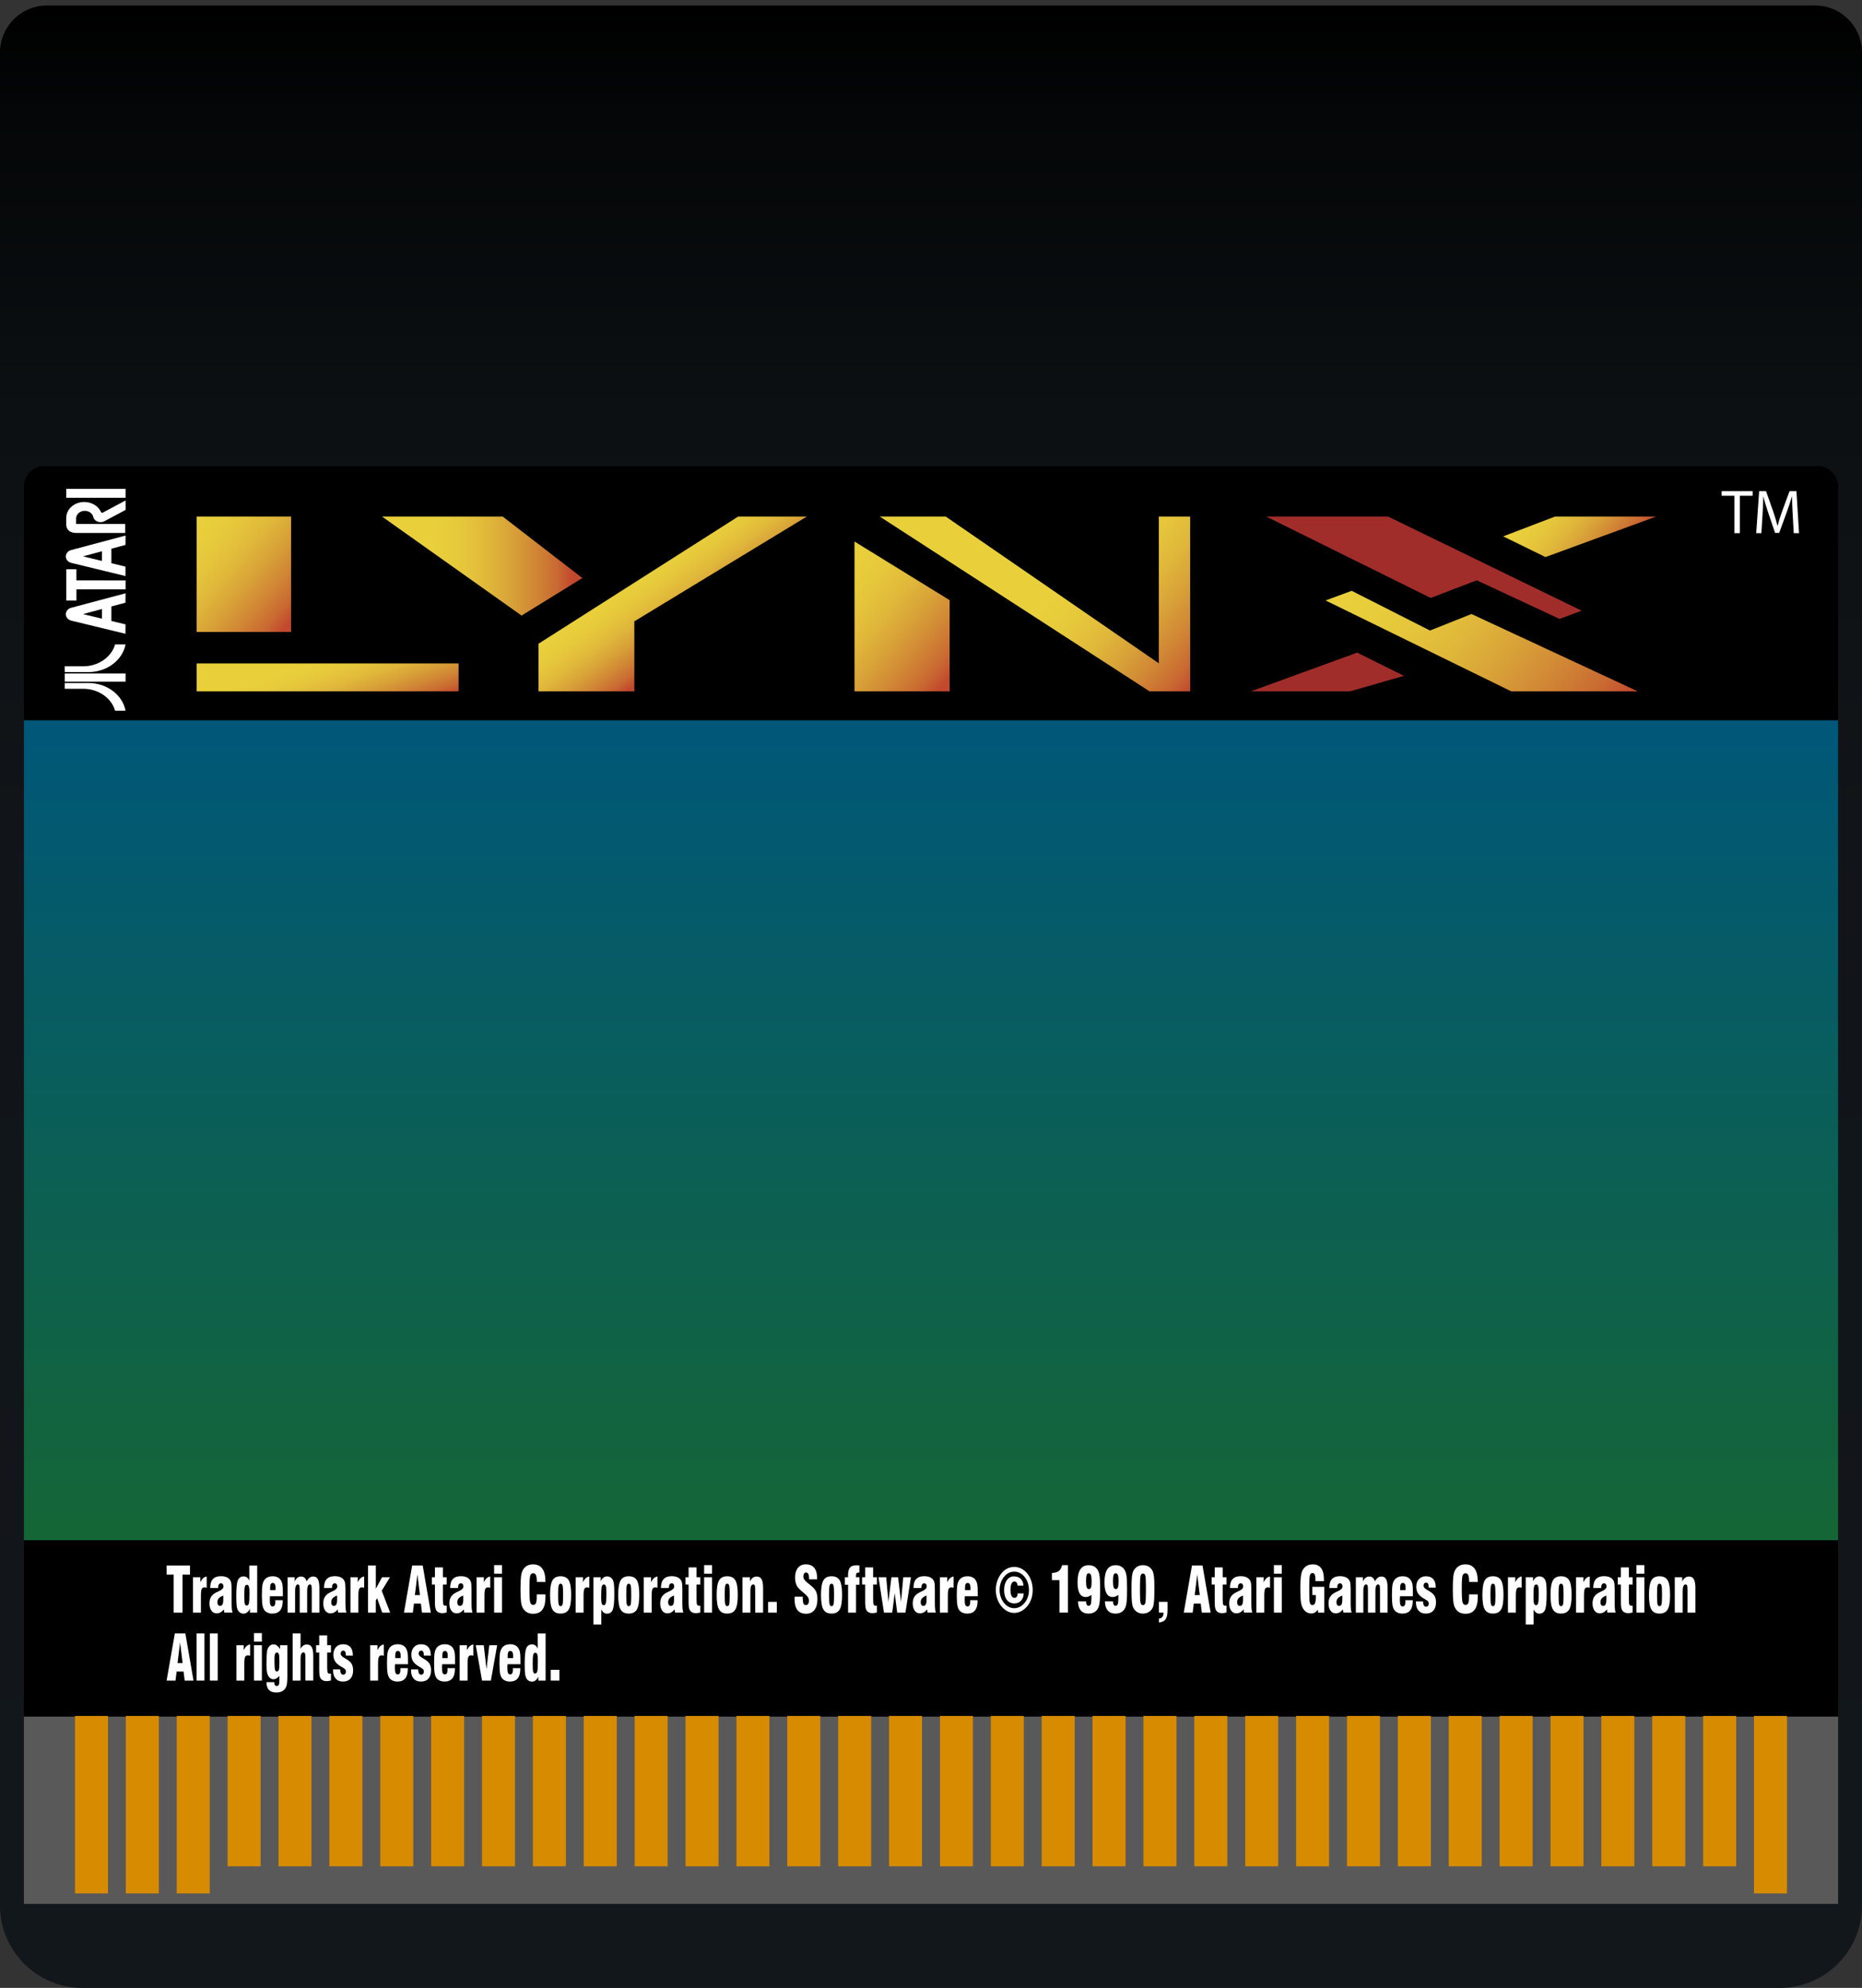<svg enable-background="new 0 0 166.995 178.208" viewBox="0 0 166.995 178.208" xmlns="http://www.w3.org/2000/svg" xmlns:xlink="http://www.w3.org/1999/xlink"><rect x="0" y="0" width="166.995" height="178.208" fill="#333333" stroke="none"/><linearGradient id="a" gradientUnits="userSpaceOnUse" x1="83.498" x2="83.498" y1="178.208" y2=".491"><stop offset="0" stop-color="#12171b"/><stop offset=".585" stop-color="#111519"/><stop offset=".795" stop-color="#0c1012"/><stop offset=".945" stop-color="#040607"/><stop offset="1"/></linearGradient><linearGradient id="b" gradientUnits="userSpaceOnUse" x1="83.498" x2="83.498" y1="138.075" y2="64.575"><stop offset="0" stop-color="#156636"/><stop offset="1" stop-color="#005779"/></linearGradient><linearGradient id="c"><stop offset="0" stop-color="#e9d03b"/><stop offset=".135" stop-color="#e8cd3b"/><stop offset=".275" stop-color="#e5c43b"/><stop offset=".418" stop-color="#dfb63a"/><stop offset=".562" stop-color="#d8a138"/><stop offset=".707" stop-color="#d18735"/><stop offset=".852" stop-color="#c96932"/><stop offset=".95" stop-color="#c2482e"/></linearGradient><linearGradient id="d" gradientUnits="userSpaceOnUse" x1="16.841" x2="26.906" xlink:href="#c" y1="47.259" y2="55.705"/><linearGradient id="e" gradientUnits="userSpaceOnUse" x1="27.755" x2="31.013" y1="55.993" y2="65.457"><stop offset=".299" stop-color="#e9d03b"/><stop offset=".399" stop-color="#e8cd3b"/><stop offset=".502" stop-color="#e5c43b"/><stop offset=".607" stop-color="#dfb63a"/><stop offset=".714" stop-color="#d8a138"/><stop offset=".821" stop-color="#d18735"/><stop offset=".927" stop-color="#c96932"/><stop offset="1" stop-color="#c2482e"/></linearGradient><linearGradient id="f" gradientUnits="userSpaceOnUse" x1="57.867" x2="62.866" xlink:href="#c" y1="50.753" y2="57.633"/><linearGradient id="g" gradientUnits="userSpaceOnUse" x1="34.263" x2="52.23" y1="50.747" y2="50.747"><stop offset=".216" stop-color="#e9d03b"/><stop offset=".321" stop-color="#e8cd3b"/><stop offset=".429" stop-color="#e5c43b"/><stop offset=".539" stop-color="#dfb63a"/><stop offset=".65" stop-color="#d8a138"/><stop offset=".763" stop-color="#d18735"/><stop offset=".874" stop-color="#c96932"/><stop offset=".95" stop-color="#c2482e"/></linearGradient><linearGradient id="h" gradientUnits="userSpaceOnUse" x1="73.801" x2="85.418" xlink:href="#c" y1="51.929" y2="61.677"/><linearGradient id="i" gradientUnits="userSpaceOnUse" x1="84.653" x2="108.704" y1="39.454" y2="59.635"><stop offset=".5" stop-color="#e9d03b"/><stop offset=".571" stop-color="#e8cd3b"/><stop offset=".645" stop-color="#e5c43b"/><stop offset=".72" stop-color="#dfb63a"/><stop offset=".796" stop-color="#d8a138"/><stop offset=".872" stop-color="#d18735"/><stop offset=".948" stop-color="#c96932"/><stop offset="1" stop-color="#c2482e"/></linearGradient><linearGradient id="j"><stop offset="0" stop-color="#e9d03b"/><stop offset=".142" stop-color="#e8cd3b"/><stop offset=".29" stop-color="#e5c43b"/><stop offset=".44" stop-color="#dfb63a"/><stop offset=".592" stop-color="#d8a138"/><stop offset=".745" stop-color="#d18735"/><stop offset=".897" stop-color="#c96932"/><stop offset="1" stop-color="#c2482e"/></linearGradient><linearGradient id="k" gradientUnits="userSpaceOnUse" x1="122.663" x2="143.103" xlink:href="#j" y1="49.326" y2="66.477"/><linearGradient id="l" gradientUnits="userSpaceOnUse" x1="138.084" x2="145.263" xlink:href="#j" y1="44.183" y2="50.208"/><path d="m166.995 4.704v166.136c0 4.053-3.316 7.369-7.369 7.369h-152.257c-4.053 0-7.369-3.316-7.369-7.369v-166.136c0-2.326 1.886-4.212 4.212-4.212h158.57c2.327-.001 4.213 1.885 4.213 4.212z" fill="url(#a)"/><path d="m164.85 153.891v-110.277c0-1.013-.828-1.842-1.842-1.842h-159.021c-1.013 0-1.842.829-1.842 1.842v110.277z"/><path d="m2.145 153.891h162.705v16.786h-162.705z" fill="#595959"/><path d="m6.725 153.828h2.96v15.911h-2.96z" fill="#d78b00"/><path d="m11.288 153.828h2.96v15.911h-2.96z" fill="#d78b00"/><path d="m15.851 153.828h2.96v15.911h-2.96z" fill="#d78b00"/><path d="m20.414 153.828h2.96v13.479h-2.96z" fill="#d78b00"/><path d="m24.977 153.828h2.96v13.479h-2.96z" fill="#d78b00"/><path d="m29.54 153.828h2.961v13.479h-2.961z" fill="#d78b00"/><path d="m34.104 153.828h2.96v13.479h-2.96z" fill="#d78b00"/><path d="m38.667 153.828h2.96v13.479h-2.96z" fill="#d78b00"/><path d="m43.23 153.828h2.96v13.479h-2.96z" fill="#d78b00"/><path d="m47.793 153.828h2.961v13.479h-2.961z" fill="#d78b00"/><path d="m52.356 153.828h2.96v13.479h-2.96z" fill="#d78b00"/><path d="m56.92 153.828h2.96v13.479h-2.96z" fill="#d78b00"/><path d="m61.482 153.828h2.961v13.479h-2.961z" fill="#d78b00"/><path d="m66.046 153.828h2.96v13.479h-2.96z" fill="#d78b00"/><path d="m70.609 153.828h2.96v13.479h-2.96z" fill="#d78b00"/><path d="m75.172 153.828h2.961v13.479h-2.961z" fill="#d78b00"/><path d="m79.735 153.828h2.96v13.479h-2.96z" fill="#d78b00"/><path d="m84.299 153.828h2.96v13.479h-2.96z" fill="#d78b00"/><path d="m88.862 153.828h2.96v13.479h-2.96z" fill="#d78b00"/><path d="m93.425 153.828h2.96v13.479h-2.96z" fill="#d78b00"/><path d="m97.988 153.828h2.96v13.479h-2.96z" fill="#d78b00"/><path d="m102.552 153.828h2.96v13.479h-2.96z" fill="#d78b00"/><path d="m107.114 153.828h2.961v13.479h-2.961z" fill="#d78b00"/><path d="m111.678 153.828h2.96v13.479h-2.96z" fill="#d78b00"/><path d="m116.241 153.828h2.96v13.479h-2.96z" fill="#d78b00"/><path d="m120.805 153.828h2.96v13.479h-2.96z" fill="#d78b00"/><path d="m125.367 153.828h2.961v13.479h-2.961z" fill="#d78b00"/><path d="m129.931 153.828h2.96v13.479h-2.96z" fill="#d78b00"/><path d="m134.494 153.828h2.96v13.479h-2.96z" fill="#d78b00"/><path d="m139.057 153.828h2.961v13.479h-2.961z" fill="#d78b00"/><path d="m143.62 153.828h2.96v13.479h-2.96z" fill="#d78b00"/><path d="m148.184 153.828h2.96v13.479h-2.96z" fill="#d78b00"/><path d="m152.746 153.828h2.961v13.479h-2.961z" fill="#d78b00"/><path d="m157.31 153.828h2.96v15.911h-2.96z" fill="#d78b00"/><path d="m2.145 64.575h162.705v73.5h-162.705z" fill="url(#b)"/><path d="m112.187 61.975 9.535-3.47 4.192 2.083-4.829 1.387z" fill="#a12d2b"/><path d="m132.447 52.021-4.133 1.583-14.751-7.296h10.927l17.359 8.439-1.982.736z" fill="#a12d2b"/><path d="m17.64 56.656v-10.348h8.468v10.348z" fill="url(#d)"/><path d="m17.64 61.975v-2.499h23.488v2.499z" fill="url(#e)"/><path d="m48.298 61.975v-4.27l17.905-11.397h6.157l-15.47 9.394v6.273z" fill="url(#f)"/><path d="m34.263 46.308h10.822l7.145 5.512-5.453 3.365z" fill="url(#g)"/><path d="m76.638 61.975v-13.427l8.53 5.255v8.172z" fill="url(#h)"/><path d="m103.094 61.975-24.192-15.667h5.916l19.11 13.155v-13.155h2.812v15.667z" fill="url(#i)"/><path d="m135.535 61.975-16.65-8.147 2.341-.864 7.024 3.56 3.721-1.48 14.91 6.931z" fill="url(#k)"/><path d="m134.812 48.083 4.649-1.775h9.075l-9.928 3.631z" fill="url(#l)"/><g fill="#fff"><path d="m155.55 44.445h-1.145v-.413h2.787v.413h-1.15v3.351h-.492z"/><path d="m160.781 46.143c-.028-.525-.062-1.156-.056-1.625h-.017c-.128.441-.285.911-.475 1.43l-.665 1.826h-.368l-.609-1.792c-.179-.531-.33-1.017-.436-1.463h-.011c-.011.469-.039 1.1-.072 1.665l-.101 1.614h-.464l.263-3.764h.62l.642 1.821c.156.463.285.876.38 1.268h.017c.095-.38.229-.793.396-1.268l.67-1.821h.62l.234 3.764h-.475z"/><path clip-rule="evenodd" d="m5.804 60.249v-.516h1.648c1.384 0 2.546-.834 2.871-1.964l.936-.001c-.265 1.409-1.66 2.484-3.333 2.483zm0 .981v.516h1.648c1.384 0 2.546.836 2.871 1.964l.936.002c-.265-1.409-1.66-2.484-3.333-2.483zm0-.121v-.737h5.457v.737zm3.338-11.69-1.696.457 1.693.409zm.846 1.071 1.265.306v.845l-4.863-1.181c-.281-.073-.487-.304-.487-.576s.206-.503.487-.577l4.871-1.295-.008.839-1.263.339zm-.846 4.105-1.696.457 1.693.408zm.846 1.072 1.265.305v.845l-4.863-1.18c-.281-.074-.487-.304-.487-.577 0-.272.206-.503.487-.578l4.871-1.294-.008.839-1.263.34zm-.923-9.752c-.232-.535-.82-.913-1.508-.913-.892 0-1.615.636-1.615 1.421l-.004.55c-.002.51.303.805.915.805h4.377v-.805h-4.404v-.496c0-.378.348-.683.778-.683.383 0 .7.242.765.562.015.057.034.113.07.166.193.28.607.371.925.202l1.899-1.011v-.85l-2.055 1.099c-.045.024-.102.011-.129-.028-.005-.007-.007-.016-.01-.023zm-2.213 7.922h-.906v-2.809h.906v.999l4.41.003v.804h-4.406zm-.91-9.21v-.805h5.32v.805z" fill-rule="evenodd"/><path d="m15.577 144.567v-3.406h-.634v-.821h2.097v.821h-.67v3.406z"/><path d="m17.311 144.567v-3.174h.655v.444c.079-.16.163-.28.256-.362.095-.082.199-.131.316-.146v1.006c-.04-.009-.077-.019-.113-.024-.036-.006-.068-.007-.099-.007-.115 0-.193.05-.238.151-.046.101-.068.297-.068.59v1.523h-.709z"/><path d="m20.116 144.567-.042-.291c-.089.118-.187.205-.294.265s-.222.09-.346.09c-.199 0-.356-.08-.473-.243-.117-.16-.175-.379-.175-.653 0-.239.048-.437.149-.592.099-.157.26-.291.487-.403.054-.026.127-.06.22-.103.266-.121.399-.258.399-.409 0-.093-.02-.164-.058-.213s-.093-.073-.165-.073c-.087 0-.151.034-.191.097-.042.065-.062.166-.062.3v.022h-.713c0-.358.079-.625.24-.801.159-.174.403-.261.727-.261.147 0 .278.017.393.05.117.034.211.084.29.147.101.084.169.185.209.304s.06.336.06.651v.095 1.129c0 .248.008.439.022.569.014.131.036.237.068.319h-.745zm-.09-1.529c-.183.063-.316.144-.401.239s-.127.215-.127.356c0 .101.02.181.062.241.042.062.099.091.169.091.103 0 .179-.045.226-.132s.07-.235.07-.44v-.355z"/><path d="m23.067 140.34v4.227h-.653v-.349c-.068.144-.151.252-.248.327-.099.075-.205.114-.326.114-.099 0-.189-.022-.27-.069-.083-.045-.151-.108-.207-.19-.062-.099-.107-.23-.133-.396-.024-.166-.038-.476-.038-.931 0-.718.048-1.189.145-1.416.097-.226.272-.338.522-.338.107 0 .201.03.282.09.081.058.153.151.218.274v-1.342h.708zm-.925 1.732c-.089 0-.151.058-.183.174s-.05.369-.05.765c0 .412.016.668.046.771.032.101.089.151.169.151.095 0 .159-.062.195-.183.036-.123.054-.446.054-.968 0-.269-.018-.455-.052-.556-.034-.104-.094-.154-.179-.154z"/><path d="m24.688 143.453h.667v.08c0 .371-.079.649-.234.838-.155.187-.387.282-.695.282-.155 0-.296-.028-.423-.084-.127-.054-.224-.131-.294-.228-.081-.11-.137-.259-.169-.444-.034-.185-.052-.48-.052-.886 0-.448.018-.761.052-.939.034-.177.095-.323.177-.439.081-.108.183-.19.306-.244.125-.054.27-.082.433-.082.167 0 .312.03.433.09.123.06.222.147.298.265.064.099.111.216.139.353.028.138.042.371.042.704v.381h-1.158c-.002.009-.002.022-.002.035-.006.134-.01.228-.01.28 0 .224.02.379.058.467.038.086.103.129.195.129.081 0 .141-.032.183-.099.04-.067.06-.168.06-.304 0-.026-.002-.069-.006-.125 0-.014 0-.023 0-.03zm-.459-.904h.477c0-.004 0-.009 0-.017.006-.08.008-.136.008-.17 0-.155-.02-.271-.06-.343-.04-.075-.103-.112-.187-.112-.087 0-.149.035-.187.108-.036.073-.056.192-.056.358 0 .047.002.082.002.106-.001.027.001.05.003.07z"/><path d="m25.796 144.567v-3.174h.63v.375c.075-.151.161-.263.254-.334.095-.069.205-.105.332-.105.117 0 .218.037.302.112.083.075.149.185.193.327.077-.149.163-.261.26-.332.095-.071.205-.106.33-.106.189 0 .328.08.415.244.087.162.131.422.131.778v2.215h-.681v-2.012c0-.226-.012-.369-.038-.429-.024-.06-.07-.09-.133-.09-.077 0-.135.049-.179.146-.042.097-.064.231-.064.401v1.984h-.667v-2.012c0-.226-.012-.369-.038-.429-.024-.06-.068-.09-.133-.09-.077 0-.135.049-.177.146-.044.097-.066.231-.066.401v1.984z"/><path d="m30.325 144.567-.042-.291c-.089.118-.187.205-.294.265s-.222.09-.346.09c-.199 0-.356-.08-.473-.243-.117-.16-.175-.379-.175-.653 0-.239.048-.437.149-.592.099-.157.26-.291.487-.403.054-.026.127-.06.22-.103.266-.121.399-.258.399-.409 0-.093-.02-.164-.058-.213s-.093-.073-.165-.073c-.087 0-.151.034-.191.097-.042.065-.062.166-.062.3v.022h-.713c0-.358.079-.625.24-.801.159-.174.403-.261.727-.261.147 0 .278.017.393.05.117.034.211.084.29.147.101.084.169.185.209.304s.06.336.06.651v.095 1.129c0 .248.008.439.022.569s.036.237.068.319h-.745zm-.091-1.529c-.183.063-.316.144-.401.239s-.127.215-.127.356c0 .101.02.181.062.241.042.062.099.091.169.091.103 0 .179-.045.226-.132s.07-.235.07-.44v-.355z"/><path d="m31.431 144.567v-3.174h.655v.444c.079-.16.163-.28.256-.362.095-.082.199-.131.316-.146v1.006c-.04-.009-.077-.019-.113-.024s-.068-.007-.099-.007c-.115 0-.193.05-.238.151-.046.101-.068.297-.068.59v1.523h-.709z"/><path d="m33.008 144.567v-4.227h.697v2.092l.56-1.039h.713l-.743 1.213.757 1.961h-.713l-.457-1.293-.117.203v1.09z"/><path d="m36.228 144.567.739-4.227h.943l.731 4.227h-.792l-.101-.81h-.622l-.099.81zm.981-1.574h.455l-.228-1.844z"/><path d="m40.061 144.555c-.087.021-.161.035-.226.045-.064.011-.121.015-.165.015-.141 0-.262-.028-.361-.084s-.171-.138-.22-.244c-.03-.073-.052-.164-.064-.276-.012-.11-.018-.28-.018-.506v-.392-1.066h-.276v-.655h.276v-.879h.715v.879h.338v.655h-.338v1.295c0 .276.016.446.048.511.032.063.095.095.187.095.016 0 .042-.002.079-.007.01-.002.018-.004.024-.004v.618z"/><path d="m41.634 144.567-.042-.291c-.089.118-.187.205-.294.265s-.222.09-.346.09c-.199 0-.356-.08-.473-.243-.117-.16-.175-.379-.175-.653 0-.239.048-.437.149-.592.099-.157.26-.291.487-.403.054-.026.127-.06.22-.103.266-.121.399-.258.399-.409 0-.093-.02-.164-.058-.213s-.093-.073-.165-.073c-.087 0-.151.034-.191.097-.042.065-.062.166-.062.3v.022h-.713c0-.358.079-.625.24-.801.159-.174.403-.261.727-.261.147 0 .278.017.393.05.117.034.211.084.29.147.101.084.169.185.209.304s.06.336.06.651v.095 1.129c0 .248.008.439.022.569s.036.237.068.319h-.745zm-.091-1.529c-.183.063-.316.144-.401.239s-.127.215-.127.356c0 .101.02.181.062.241.042.062.099.091.169.091.103 0 .179-.045.226-.132s.07-.235.07-.44v-.355z"/><path d="m42.741 144.567v-3.174h.655v.444c.079-.16.163-.28.256-.362.095-.082.199-.131.316-.146v1.006c-.04-.009-.077-.019-.113-.024-.036-.006-.068-.007-.099-.007-.115 0-.193.05-.238.151-.046.101-.068.297-.068.59v1.523h-.709z"/><path d="m44.316 141.075v-.767h.707v.767zm0 3.492v-3.174h.707v3.174z"/><path d="m48.139 142.932h.779c.002.024.002.052.004.082v.131c0 .517-.091.899-.272 1.149s-.459.373-.832.373c-.222 0-.409-.045-.566-.136s-.284-.23-.381-.414c-.068-.132-.117-.315-.145-.549-.03-.235-.044-.606-.044-1.114 0-.509.014-.881.044-1.114.028-.235.077-.418.145-.55.095-.183.22-.319.377-.412.155-.091.34-.138.556-.138.371 0 .649.129.836.386.185.256.278.64.278 1.153v.041l-.771-.004c-.002-.286-.028-.489-.079-.605s-.133-.174-.25-.174c-.129 0-.215.071-.262.213-.048.142-.07.517-.07 1.123v.08c0 .653.022 1.052.07 1.2.046.147.133.22.262.22.119 0 .201-.052.25-.16.046-.106.07-.306.07-.595v-.186z"/><path d="m49.333 142.98c0-.618.073-1.052.213-1.301.143-.248.387-.373.733-.373s.59.123.733.369c.143.248.213.683.213 1.304 0 .618-.07 1.051-.213 1.299s-.387.373-.733.373c-.348 0-.592-.123-.733-.369-.142-.245-.213-.68-.213-1.302zm.723 0c0 .446.014.726.046.838.032.114.091.17.177.17s.145-.054.177-.162.048-.39.048-.845-.016-.737-.048-.847c-.032-.108-.091-.162-.177-.162s-.145.056-.177.17-.046.392-.046.838z"/><path d="m51.627 144.567v-3.174h.655v.444c.079-.16.163-.28.256-.362.095-.082.199-.131.316-.146v1.006c-.04-.009-.077-.019-.113-.024s-.068-.007-.099-.007c-.115 0-.193.05-.238.151-.046.101-.068.297-.068.59v1.523h-.709z"/><path d="m53.22 145.634v-4.242h.653v.358c.066-.142.149-.25.246-.323.099-.075.207-.11.326-.11.101 0 .191.022.274.065.083.045.151.106.205.187.062.099.107.231.133.397.024.164.038.476.038.931 0 .722-.048 1.196-.145 1.422-.095.224-.268.338-.518.338-.107 0-.201-.032-.284-.093s-.157-.153-.222-.278v1.347h-.706zm.925-1.732c.093 0 .155-.065.189-.198.034-.131.052-.437.052-.912 0-.287-.016-.485-.05-.592-.034-.105-.093-.159-.173-.159-.095 0-.159.062-.195.185-.036.121-.054.444-.054.968 0 .269.018.453.052.556.034.102.094.152.179.152z"/><path d="m55.444 142.98c0-.618.073-1.052.213-1.301.143-.248.387-.373.733-.373s.59.123.733.369c.143.248.213.683.213 1.304 0 .618-.07 1.051-.213 1.299s-.387.373-.733.373c-.348 0-.592-.123-.733-.369-.143-.245-.213-.68-.213-1.302zm.723 0c0 .446.014.726.046.838.032.114.091.17.177.17s.145-.054.177-.162.048-.39.048-.845-.016-.737-.048-.847c-.032-.108-.091-.162-.177-.162s-.145.056-.177.17c-.032.113-.046.392-.046.838z"/><path d="m57.736 144.567v-3.174h.655v.444c.079-.16.163-.28.256-.362.095-.082.199-.131.316-.146v1.006c-.04-.009-.077-.019-.113-.024-.036-.006-.068-.007-.099-.007-.115 0-.193.05-.238.151-.046.101-.068.297-.068.59v1.523h-.709z"/><path d="m60.543 144.567-.042-.291c-.089.118-.187.205-.294.265s-.222.09-.346.09c-.199 0-.356-.08-.473-.243-.117-.16-.175-.379-.175-.653 0-.239.048-.437.149-.592.099-.157.26-.291.487-.403.054-.026.127-.06.22-.103.266-.121.399-.258.399-.409 0-.093-.02-.164-.058-.213s-.093-.073-.165-.073c-.087 0-.151.034-.191.097-.042.065-.062.166-.062.3v.022h-.713c0-.358.079-.625.24-.801.159-.174.403-.261.727-.261.147 0 .278.017.393.05.117.034.211.084.29.147.101.084.169.185.209.304s.06.336.06.651v.095 1.129c0 .248.008.439.022.569.014.131.036.237.068.319h-.745zm-.091-1.529c-.183.063-.316.144-.401.239s-.127.215-.127.356c0 .101.02.181.062.241.042.062.099.091.169.091.103 0 .179-.045.226-.132s.07-.235.07-.44v-.355z"/><path d="m62.809 144.555c-.087.021-.161.035-.226.045-.064.011-.121.015-.165.015-.141 0-.262-.028-.361-.084s-.171-.138-.22-.244c-.03-.073-.052-.164-.064-.276-.012-.11-.018-.28-.018-.506v-.392-1.066h-.275v-.655h.276v-.879h.715v.879h.338v.655h-.339v1.295c0 .276.016.446.048.511.032.063.095.095.187.095.016 0 .042-.002.079-.007.01-.002.018-.004.024-.004v.618z"/><path d="m63.151 141.075v-.767h.707v.767zm0 3.492v-3.174h.707v3.174z"/><path d="m64.275 142.98c0-.618.073-1.052.213-1.301.143-.248.387-.373.733-.373s.59.123.733.369c.143.248.213.683.213 1.304 0 .618-.07 1.051-.213 1.299s-.387.373-.733.373c-.348 0-.592-.123-.733-.369-.143-.245-.213-.68-.213-1.302zm.723 0c0 .446.014.726.046.838.032.114.091.17.177.17s.145-.054.177-.162.048-.39.048-.845-.016-.737-.048-.847c-.032-.108-.091-.162-.177-.162s-.145.056-.177.17c-.032.113-.046.392-.046.838z"/><path d="m66.587 144.567v-3.174h.667v.375c.079-.149.167-.261.268-.332.099-.071.215-.106.348-.106.197 0 .34.082.431.244.093.164.137.424.137.778v2.215h-.707v-1.961c0-.256-.012-.414-.038-.476s-.075-.093-.141-.093c-.079 0-.141.049-.185.144-.046.097-.068.231-.068.403v1.984h-.712z"/><path d="m68.889 144.567v-.967h.781v.967z"/><path d="m71.266 143.133h.727v.125c0 .231.022.396.066.491.042.095.117.142.222.142.083 0 .149-.035.197-.108s.073-.17.073-.295c0-.205-.117-.401-.354-.59-.038-.034-.066-.058-.087-.075-.008-.006-.02-.015-.038-.03-.318-.267-.516-.468-.594-.605-.056-.101-.099-.216-.127-.345-.03-.127-.044-.267-.044-.42 0-.369.087-.659.258-.87s.407-.315.709-.315c.326 0 .576.103.749.31.171.207.258.506.258.898 0 .017 0 .039-.002.069-.002.028-.002.052-.002.067h-.711v-.05c0-.185-.024-.325-.07-.42-.044-.095-.113-.144-.199-.144-.077 0-.137.034-.181.101-.046.067-.068.155-.068.265 0 .179.129.369.387.571.048.037.083.067.109.088.02.013.048.037.087.067.276.22.453.405.532.554.048.097.085.207.111.332.026.123.038.258.038.401 0 .424-.087.748-.264.978-.175.228-.427.341-.755.341-.342 0-.6-.108-.773-.327-.171-.218-.258-.545-.258-.976 0-.028 0-.056 0-.086-.002-.03 0-.076.004-.144z"/><path d="m73.632 142.98c0-.618.073-1.052.213-1.301.143-.248.387-.373.733-.373s.59.123.733.369c.143.248.213.683.213 1.304 0 .618-.07 1.051-.213 1.299s-.387.373-.733.373c-.348 0-.592-.123-.733-.369-.143-.245-.213-.68-.213-1.302zm.723 0c0 .446.014.726.046.838.032.114.091.17.177.17s.145-.054.177-.162.048-.39.048-.845-.016-.737-.048-.847c-.032-.108-.091-.162-.177-.162s-.145.056-.177.17-.046.392-.046.838z"/><path d="m76.061 144.567v-2.501h-.288v-.674h.288c0-.021 0-.049-.002-.084-.002-.034-.002-.058-.002-.073 0-.334.056-.569.171-.705.113-.138.306-.207.582-.207.04 0 .083.002.129.006.044.002.091.006.139.011v.64c-.01-.002-.022-.004-.032-.004-.012-.002-.03-.002-.052-.002-.081 0-.139.024-.173.071-.034.049-.052.127-.052.239v.063c.002.015.004.03.006.045h.306v.674h-.306v2.501z"/><path d="m78.647 144.555c-.087.021-.161.035-.226.045-.064.011-.121.015-.165.015-.141 0-.262-.028-.361-.084s-.171-.138-.22-.244c-.03-.073-.052-.164-.064-.276-.012-.11-.018-.28-.018-.506v-.392-1.066h-.276v-.655h.276v-.879h.715v.879h.338v.655h-.338v1.295c0 .276.016.446.048.511.032.063.095.095.187.095.016 0 .042-.002.079-.007.01-.002.018-.004.024-.004v.618z"/><path d="m79.281 144.567-.491-3.174h.691l.197 2.208.272-2.208h.594l.266 2.208.201-2.208h.689l-.495 3.174h-.739l-.224-1.748-.22 1.748z"/><path d="m83.19 144.567-.042-.291c-.089.118-.187.205-.294.265s-.222.09-.346.09c-.199 0-.356-.08-.473-.243-.117-.16-.175-.379-.175-.653 0-.239.048-.437.149-.592.099-.157.26-.291.487-.403.054-.026.127-.06.22-.103.266-.121.399-.258.399-.409 0-.093-.02-.164-.058-.213s-.093-.073-.165-.073c-.087 0-.151.034-.191.097-.042.065-.062.166-.062.3v.022h-.713c0-.358.079-.625.24-.801.159-.174.403-.261.727-.261.147 0 .278.017.393.05.117.034.211.084.29.147.101.084.169.185.209.304s.06.336.06.651v.095 1.129c0 .248.008.439.022.569s.036.237.068.319h-.745zm-.09-1.529c-.183.063-.316.144-.401.239s-.127.215-.127.356c0 .101.02.181.062.241.042.062.099.091.169.091.103 0 .179-.045.226-.132.046-.088.07-.235.07-.44v-.355z"/><path d="m84.298 144.567v-3.174h.655v.444c.079-.16.163-.28.256-.362.095-.082.199-.131.316-.146v1.006c-.04-.009-.077-.019-.113-.024-.036-.006-.068-.007-.099-.007-.115 0-.193.05-.238.151-.046.101-.068.297-.068.59v1.523h-.709z"/><path d="m87.009 143.453h.667v.08c0 .371-.079.649-.234.838-.155.187-.387.282-.695.282-.155 0-.296-.028-.423-.084-.127-.054-.224-.131-.294-.228-.081-.11-.137-.259-.169-.444-.034-.185-.052-.48-.052-.886 0-.448.018-.761.052-.939.034-.177.095-.323.177-.439.081-.108.183-.19.306-.244.125-.054.27-.082.433-.082.167 0 .312.03.433.09.123.06.222.147.298.265.064.099.111.216.139.353.028.138.042.371.042.704v.381h-1.158c-.002.009-.002.022-.002.035-.006.134-.01.228-.01.28 0 .224.02.379.058.467.038.086.103.129.195.129.081 0 .141-.032.183-.099.04-.067.06-.168.06-.304 0-.026-.002-.069-.006-.125 0-.014 0-.023 0-.03zm-.459-.904h.477c0-.004 0-.009 0-.017.006-.08.008-.136.008-.17 0-.155-.02-.271-.06-.343-.04-.075-.103-.112-.187-.112-.087 0-.149.035-.187.108-.036.073-.056.192-.056.358 0 .047.002.082.002.106-.001.027.001.05.003.07z"/><path d="m90.96 140.469c.228 0 .443.052.644.155s.381.252.538.446c.151.192.27.416.352.668.083.252.125.517.125.795 0 .282-.04.547-.123.793-.081.244-.199.463-.354.651-.163.198-.346.349-.55.457-.203.106-.415.16-.632.16-.218 0-.425-.052-.624-.157-.197-.105-.377-.256-.536-.455-.159-.196-.28-.418-.363-.668-.085-.248-.127-.509-.127-.782 0-.276.042-.539.127-.793.085-.252.207-.48.367-.679.151-.192.326-.34.524-.44.197-.101.409-.151.632-.151zm1.32 2.064c0-.22-.032-.429-.099-.629-.064-.2-.159-.375-.282-.528-.129-.16-.272-.28-.429-.362-.157-.08-.326-.121-.504-.121-.181 0-.35.039-.508.119-.155.078-.296.196-.417.353-.127.159-.224.338-.29.539-.068.202-.101.411-.101.629 0 .216.032.425.099.623.068.198.163.375.288.53.125.157.268.278.427.36.157.084.324.125.501.125.173 0 .34-.041.501-.125s.306-.207.435-.366c.125-.151.218-.325.282-.519.066-.196.097-.405.097-.628zm-1.024-.39c-.004-.114-.032-.205-.083-.271-.05-.065-.119-.099-.203-.099-.107 0-.191.065-.252.196s-.091.315-.091.552c0 .241.03.42.091.539.058.121.149.181.268.181.089 0 .155-.034.203-.101.046-.067.073-.164.077-.293l.546-.002c-.01.272-.089.489-.24.651s-.35.243-.598.243c-.286 0-.51-.104-.675-.317-.163-.213-.244-.506-.244-.879 0-.366.081-.661.244-.888.163-.226.375-.338.634-.338.258 0 .463.073.612.218.151.146.232.347.244.606h-.533z"/><path d="m95.019 144.567v-2.917h-.677v-.646h.038c.244 0 .437-.058.582-.172.147-.116.244-.289.292-.519h.522v4.253h-.757z"/><path d="m97.885 142.973c-.085.065-.167.114-.25.146s-.167.049-.254.049c-.25 0-.435-.108-.558-.327-.121-.218-.183-.549-.183-.993 0-.517.083-.901.248-1.155s.417-.379.755-.379c.161 0 .306.028.431.088.127.058.234.147.324.265.099.132.169.313.209.547.04.231.06.64.06 1.224 0 .509-.012.875-.032 1.094-.022.218-.056.396-.107.53-.07.19-.183.338-.338.439-.157.101-.346.153-.568.153-.298 0-.53-.095-.693-.286s-.246-.461-.246-.814l.723.004c.002.131.022.231.06.297.038.067.095.101.167.101.093 0 .159-.05.197-.153.036-.101.056-.278.056-.534 0-.077 0-.136-.002-.179.003-.044.001-.083.001-.117zm.018-1.239c0-.254-.022-.433-.062-.539-.04-.104-.109-.157-.205-.157-.085 0-.145.052-.179.155-.036.103-.054.289-.054.558 0 .258.02.44.058.545.038.104.103.159.195.159s.157-.049.193-.146.054-.29.054-.575z"/><path d="m100.301 142.973c-.085.065-.167.114-.25.146s-.167.049-.254.049c-.25 0-.435-.108-.558-.327-.121-.218-.183-.549-.183-.993 0-.517.083-.901.248-1.155s.417-.379.755-.379c.161 0 .306.028.431.088.127.058.234.147.324.265.099.132.169.313.209.547.04.231.06.64.06 1.224 0 .509-.012.875-.032 1.094-.022.218-.056.396-.107.53-.07.19-.183.338-.338.439-.157.101-.346.153-.568.153-.298 0-.53-.095-.693-.286s-.246-.461-.246-.814l.723.004c.002.131.022.231.06.297.038.067.095.101.167.101.093 0 .159-.05.197-.153.036-.101.056-.278.056-.534 0-.077 0-.136-.002-.179.003-.044.001-.083.001-.117zm.018-1.239c0-.254-.022-.433-.062-.539-.04-.104-.109-.157-.205-.157-.085 0-.145.052-.179.155-.036.103-.054.289-.054.558 0 .258.02.44.058.545.038.104.103.159.195.159s.157-.049.193-.146.054-.29.054-.575z"/><path d="m101.479 142.48c0-.526.012-.905.036-1.135.026-.23.068-.403.131-.522.085-.164.201-.291.348-.379.149-.088.318-.131.512-.131s.365.043.512.132c.149.088.266.216.348.383.06.121.103.289.129.506.026.218.038.537.038.963 0 .461-.006.806-.018 1.036s-.034.418-.062.564c-.044.226-.153.407-.328.547-.173.138-.379.209-.618.209-.197 0-.371-.047-.522-.138-.149-.091-.268-.224-.352-.397-.056-.112-.095-.286-.119-.522-.024-.237-.035-.608-.035-1.116zm.762 0v.312c0 .481.018.787.056.914.036.127.107.19.209.19.101 0 .171-.063.209-.19s.056-.433.056-.914v-.312-.375c0-.452-.018-.739-.056-.862s-.109-.183-.209-.183c-.103 0-.173.063-.209.19-.038.127-.056.435-.056.924z"/><path d="m103.935 144.567v-.967h.777v.763c0 .368-.06.636-.179.802-.119.168-.318.263-.594.286v-.343c.137-.015.242-.069.312-.16.068-.091.105-.218.105-.381z"/><path d="m106.166 144.567.739-4.227h.943l.731 4.227h-.792l-.101-.81h-.622l-.099.81zm.981-1.574h.455l-.228-1.844z"/><path d="m109.997 144.555c-.087.021-.161.035-.226.045-.064.011-.121.015-.165.015-.141 0-.262-.028-.361-.084s-.171-.138-.22-.244c-.03-.073-.052-.164-.064-.276-.012-.11-.018-.28-.018-.506v-.392-1.066h-.276v-.655h.276v-.879h.715v.879h.338v.655h-.338v1.295c0 .276.016.446.048.511.032.063.095.095.187.095.016 0 .042-.002.079-.007.01-.002.018-.004.024-.004v.618z"/><path d="m111.572 144.567-.042-.291c-.089.118-.187.205-.294.265s-.222.09-.346.09c-.199 0-.356-.08-.473-.243-.117-.16-.175-.379-.175-.653 0-.239.048-.437.149-.592.099-.157.26-.291.487-.403.054-.026.127-.06.22-.103.266-.121.399-.258.399-.409 0-.093-.02-.164-.058-.213s-.093-.073-.165-.073c-.087 0-.151.034-.191.097-.042.065-.062.166-.062.3v.022h-.713c0-.358.079-.625.24-.801.159-.174.403-.261.727-.261.147 0 .278.017.393.05.117.034.211.084.29.147.101.084.169.185.209.304s.06.336.06.651v.095 1.129c0 .248.008.439.022.569s.036.237.068.319h-.745zm-.091-1.529c-.183.063-.316.144-.401.239s-.127.215-.127.356c0 .101.02.181.062.241.042.062.099.091.169.091.103 0 .179-.045.226-.132.046-.088.07-.235.07-.44v-.355z"/><path d="m112.677 144.567v-3.174h.655v.444c.079-.16.163-.28.256-.362.095-.082.199-.131.316-.146v1.006c-.04-.009-.077-.019-.113-.024-.036-.006-.068-.007-.099-.007-.115 0-.193.05-.238.151-.046.101-.068.297-.068.59v1.523h-.709z"/><path d="m114.252 141.075v-.767h.707v.767zm0 3.492v-3.174h.707v3.174z"/><path d="m118.768 142.251v2.316h-.546l-.034-.263c-.081.114-.167.198-.264.254s-.205.084-.326.084c-.139 0-.266-.032-.383-.097-.117-.063-.218-.157-.304-.276-.107-.149-.183-.349-.228-.599-.042-.25-.064-.676-.064-1.273 0-.427.014-.767.046-1.024.03-.256.079-.448.143-.577.093-.185.218-.323.373-.416s.338-.14.552-.14c.332 0 .584.112.751.34.169.226.254.562.254 1.01 0 .017 0 .043-.002.077s-.002.06-.002.08h-.753v-.052c0-.243-.02-.416-.062-.521s-.111-.157-.203-.157c-.113 0-.189.063-.23.192-.042.129-.062.427-.062.898v.416.291c0 .47.018.767.058.89.04.121.113.183.22.183s.185-.054.234-.16c.048-.108.073-.284.073-.524 0-.056 0-.097 0-.127-.002-.03-.002-.058-.004-.086h-.31v-.737h1.073z"/><path d="m120.48 144.567-.042-.291c-.089.118-.187.205-.294.265s-.222.09-.346.09c-.199 0-.356-.08-.473-.243-.117-.16-.175-.379-.175-.653 0-.239.048-.437.149-.592.099-.157.26-.291.487-.403.054-.026.127-.06.22-.103.266-.121.399-.258.399-.409 0-.093-.02-.164-.058-.213s-.093-.073-.165-.073c-.087 0-.151.034-.191.097-.042.065-.062.166-.062.3v.022h-.713c0-.358.079-.625.24-.801.159-.174.403-.261.727-.261.147 0 .278.017.393.05.117.034.211.084.29.147.101.084.169.185.209.304s.06.336.06.651v.095 1.129c0 .248.008.439.022.569.014.131.036.237.068.319h-.745zm-.091-1.529c-.183.063-.316.144-.401.239s-.127.215-.127.356c0 .101.02.181.062.241.042.062.099.091.169.091.103 0 .179-.045.226-.132.046-.088.07-.235.07-.44v-.355z"/><path d="m121.601 144.567v-3.174h.63v.375c.075-.151.161-.263.254-.334.095-.069.205-.105.332-.105.117 0 .218.037.302.112.083.075.149.185.193.327.077-.149.163-.261.26-.332.095-.071.205-.106.33-.106.189 0 .328.08.415.244.087.162.131.422.131.778v2.215h-.681v-2.012c0-.226-.012-.369-.038-.429-.024-.06-.07-.09-.133-.09-.077 0-.135.049-.179.146-.042.097-.064.231-.064.401v1.984h-.667v-2.012c0-.226-.012-.369-.038-.429-.024-.06-.068-.09-.133-.09-.077 0-.135.049-.177.146-.044.097-.066.231-.066.401v1.984z"/><path d="m126.036 143.453h.667v.08c0 .371-.079.649-.234.838-.155.187-.387.282-.695.282-.155 0-.296-.028-.423-.084-.127-.054-.224-.131-.294-.228-.081-.11-.137-.259-.169-.444-.034-.185-.052-.48-.052-.886 0-.448.018-.761.052-.939.034-.177.095-.323.177-.439.081-.108.183-.19.306-.244.125-.054.27-.082.433-.082.167 0 .312.03.433.09.123.06.222.147.298.265.064.099.111.216.139.353.028.138.042.371.042.704v.381h-1.158c-.002.009-.002.022-.002.035-.006.134-.01.228-.01.28 0 .224.02.379.058.467.038.086.103.129.195.129.081 0 .141-.032.183-.099.04-.067.06-.168.06-.304 0-.026-.002-.069-.006-.125 0-.014 0-.023 0-.03zm-.459-.904h.477c0-.004 0-.009 0-.017.006-.08.008-.136.008-.17 0-.155-.02-.271-.06-.343-.04-.075-.103-.112-.187-.112-.087 0-.149.035-.187.108-.036.073-.056.192-.056.358 0 .047.002.082.002.106-.001.027.001.05.003.07z"/><path d="m126.991 143.559.634.004c.008.164.034.284.079.36.042.077.109.114.197.114.07 0 .129-.026.173-.078.046-.052.068-.119.068-.202 0-.071-.016-.131-.046-.177-.032-.047-.103-.101-.211-.166-.022-.013-.06-.035-.109-.065-.258-.147-.437-.287-.538-.416-.073-.09-.127-.19-.165-.308s-.056-.241-.056-.368c0-.289.079-.521.236-.692.157-.172.371-.258.64-.258.278 0 .493.082.642.248.151.166.226.403.226.713v.058l-.622-.004c-.002-.159-.022-.272-.058-.34-.036-.069-.095-.103-.175-.103-.073 0-.129.024-.171.073s-.064.112-.064.19c0 .14.107.269.32.384.028.017.052.03.068.039.29.162.483.321.582.474.099.155.147.356.147.605 0 .319-.079.567-.238.743-.157.177-.385.265-.677.265-.28 0-.495-.09-.651-.267s-.232-.425-.232-.746v-.08z"/><path d="m131.754 142.932h.779c.002.024.002.052.004.082v.131c0 .517-.091.899-.272 1.149s-.459.373-.832.373c-.222 0-.409-.045-.566-.136s-.284-.23-.381-.414c-.068-.132-.117-.315-.145-.549-.03-.235-.044-.606-.044-1.114 0-.509.014-.881.044-1.114.028-.235.077-.418.145-.55.095-.183.22-.319.377-.412.155-.091.34-.138.556-.138.371 0 .649.129.836.386.185.256.278.64.278 1.153v.041l-.771-.004c-.002-.286-.028-.489-.079-.605s-.133-.174-.25-.174c-.129 0-.215.071-.262.213-.048.142-.07.517-.07 1.123v.08c0 .653.022 1.052.07 1.2.046.147.133.22.262.22.119 0 .201-.052.25-.16.046-.106.07-.306.07-.595v-.186z"/><path d="m132.95 142.98c0-.618.073-1.052.213-1.301.143-.248.387-.373.733-.373s.59.123.733.369c.143.248.213.683.213 1.304 0 .618-.07 1.051-.213 1.299s-.387.373-.733.373c-.348 0-.592-.123-.733-.369-.142-.245-.213-.68-.213-1.302zm.723 0c0 .446.014.726.046.838.032.114.091.17.177.17.087 0 .145-.054.177-.162s.048-.39.048-.845-.016-.737-.048-.847c-.032-.108-.091-.162-.177-.162-.087 0-.145.056-.177.17s-.046.392-.046.838z"/><path d="m135.242 144.567v-3.174h.655v.444c.079-.16.163-.28.256-.362.095-.082.199-.131.316-.146v1.006c-.04-.009-.077-.019-.113-.024s-.068-.007-.099-.007c-.115 0-.193.05-.238.151-.046.101-.068.297-.068.59v1.523h-.709z"/><path d="m136.837 145.634v-4.242h.653v.358c.066-.142.149-.25.246-.323.099-.075.207-.11.326-.11.101 0 .191.022.274.065.083.045.151.106.205.187.062.099.107.231.133.397.024.164.038.476.038.931 0 .722-.048 1.196-.145 1.422-.095.224-.268.338-.518.338-.107 0-.201-.032-.284-.093-.083-.062-.157-.153-.222-.278v1.347h-.706zm.925-1.732c.093 0 .155-.065.189-.198.034-.131.052-.437.052-.912 0-.287-.016-.485-.05-.592-.034-.105-.093-.159-.173-.159-.095 0-.159.062-.195.185-.036.121-.054.444-.054.968 0 .269.018.453.052.556.034.102.094.152.179.152z"/><path d="m139.059 142.98c0-.618.073-1.052.213-1.301.143-.248.387-.373.733-.373s.59.123.733.369c.143.248.213.683.213 1.304 0 .618-.07 1.051-.213 1.299s-.387.373-.733.373c-.348 0-.592-.123-.733-.369-.143-.245-.213-.68-.213-1.302zm.723 0c0 .446.014.726.046.838.032.114.091.17.177.17.087 0 .145-.054.177-.162s.048-.39.048-.845-.016-.737-.048-.847c-.032-.108-.091-.162-.177-.162-.087 0-.145.056-.177.17s-.046.392-.046.838z"/><path d="m141.351 144.567v-3.174h.655v.444c.079-.16.163-.28.256-.362.095-.082.199-.131.316-.146v1.006c-.04-.009-.077-.019-.113-.024s-.068-.007-.099-.007c-.115 0-.193.05-.238.151-.046.101-.068.297-.068.59v1.523h-.709z"/><path d="m144.158 144.567-.042-.291c-.089.118-.187.205-.294.265s-.222.09-.346.09c-.199 0-.356-.08-.473-.243-.117-.16-.175-.379-.175-.653 0-.239.048-.437.149-.592.099-.157.26-.291.487-.403.054-.026.127-.06.22-.103.266-.121.399-.258.399-.409 0-.093-.02-.164-.058-.213s-.093-.073-.165-.073c-.087 0-.151.034-.191.097-.042.065-.062.166-.062.3v.022h-.713c0-.358.079-.625.24-.801.159-.174.403-.261.727-.261.147 0 .278.017.393.05.117.034.211.084.29.147.101.084.169.185.209.304s.06.336.06.651v.095 1.129c0 .248.008.439.022.569s.036.237.068.319h-.745zm-.091-1.529c-.183.063-.316.144-.401.239s-.127.215-.127.356c0 .101.02.181.062.241.042.062.099.091.169.091.103 0 .179-.045.226-.132.046-.088.07-.235.07-.44v-.355z"/><path d="m146.424 144.555c-.087.021-.161.035-.226.045-.064.011-.121.015-.165.015-.141 0-.262-.028-.361-.084s-.171-.138-.22-.244c-.03-.073-.052-.164-.064-.276-.012-.11-.018-.28-.018-.506v-.392-1.066h-.276v-.655h.276v-.879h.715v.879h.338v.655h-.338v1.295c0 .276.016.446.048.511.032.063.095.095.187.095.016 0 .042-.002.079-.007.01-.002.018-.004.024-.004v.618z"/><path d="m146.768 141.075v-.767h.707v.767zm0 3.492v-3.174h.707v3.174z"/><path d="m147.89 142.98c0-.618.072-1.052.213-1.301.143-.248.387-.373.733-.373s.59.123.733.369c.143.248.213.683.213 1.304 0 .618-.07 1.051-.213 1.299s-.387.373-.733.373c-.348 0-.592-.123-.733-.369-.143-.245-.213-.68-.213-1.302zm.723 0c0 .446.014.726.046.838.032.114.091.17.177.17.087 0 .145-.054.177-.162s.048-.39.048-.845-.016-.737-.048-.847c-.032-.108-.091-.162-.177-.162-.087 0-.145.056-.177.17-.032.113-.046.392-.046.838z"/><path d="m150.202 144.567v-3.174h.667v.375c.079-.149.167-.261.268-.332.099-.071.215-.106.348-.106.197 0 .34.082.431.244.093.164.137.424.137.778v2.215h-.707v-1.961c0-.256-.012-.414-.038-.476s-.075-.093-.141-.093c-.079 0-.141.049-.185.144-.046.097-.068.231-.068.403v1.984h-.712z"/><path d="m14.942 150.659.739-4.227h.943l.731 4.227h-.792l-.101-.81h-.622l-.099.81zm.981-1.573h.455l-.228-1.844z"/><path d="m18.336 150.659h-.707v-4.227h.707z"/><path d="m19.528 150.659h-.707v-4.227h.707z"/><path d="m21.204 150.659v-3.174h.655v.444c.079-.16.163-.28.256-.362.095-.082.199-.131.316-.146v1.006c-.04-.009-.077-.019-.113-.024-.036-.006-.068-.007-.099-.007-.115 0-.193.05-.238.151-.046.101-.068.297-.068.59v1.523h-.709z"/><path d="m22.779 147.168v-.767h.707v.767zm0 3.491v-3.174h.707v3.174z"/><path d="m25.771 147.485v2.842c0 .291-.012.506-.038.646-.024.14-.066.259-.125.356-.083.131-.191.231-.328.297-.137.067-.302.101-.497.101-.296 0-.518-.077-.665-.228-.145-.151-.218-.384-.218-.7h.703c0 .119.016.205.05.261.036.054.089.082.163.082.091 0 .153-.037.189-.108.034-.073.052-.215.052-.424v-.373c-.095.104-.183.183-.268.231-.085.049-.169.073-.258.073-.123 0-.234-.043-.328-.125-.095-.084-.169-.203-.222-.358-.028-.082-.048-.202-.062-.355-.012-.155-.02-.355-.02-.601 0-.235.006-.446.014-.631.01-.185.022-.334.038-.45.028-.177.097-.325.201-.44.107-.114.23-.172.367-.172.113 0 .22.034.316.105.099.069.193.177.286.323v-.353h.65zm-1.156 1.168v.231c0 .414.016.679.048.791.03.112.089.168.171.168.083 0 .141-.049.173-.149.034-.099.05-.31.05-.633v-.129c0-.343-.016-.56-.048-.651-.03-.09-.089-.134-.171-.134-.077 0-.133.041-.169.119-.035.081-.054.21-.054.387z"/><path d="m26.247 150.659v-4.227h.709v1.388c.06-.132.139-.233.234-.3.095-.065.207-.099.338-.099.197 0 .34.082.433.244.091.164.135.424.135.778v2.215h-.705v-1.961c0-.256-.014-.414-.04-.476s-.075-.093-.141-.093c-.079 0-.141.049-.185.144-.046.097-.068.231-.068.403v1.984z"/><path d="m29.683 150.648c-.087.021-.161.035-.226.045-.064.011-.121.015-.165.015-.141 0-.262-.028-.361-.084s-.171-.138-.22-.244c-.03-.073-.052-.164-.064-.276-.012-.11-.018-.28-.018-.506v-.392-1.066h-.276v-.655h.276v-.879h.715v.879h.338v.655h-.338v1.295c0 .276.016.446.048.511.032.063.095.095.187.095.016 0 .042-.002.079-.007.01-.002.018-.004.024-.004v.618z"/><path d="m29.872 149.652.634.004c.008.164.034.284.079.36.042.077.109.114.197.114.07 0 .129-.026.173-.078.046-.052.068-.119.068-.202 0-.071-.016-.131-.046-.177-.032-.047-.103-.101-.211-.166-.022-.013-.06-.035-.109-.065-.258-.147-.437-.287-.538-.416-.073-.09-.127-.19-.165-.308s-.056-.241-.056-.368c0-.289.079-.521.236-.692.157-.172.371-.258.64-.258.278 0 .493.082.642.248.151.166.226.403.226.713v.058l-.622-.004c-.002-.159-.022-.272-.058-.34-.036-.069-.095-.103-.175-.103-.073 0-.129.024-.171.073s-.064.112-.064.19c0 .14.107.269.32.384.028.017.052.03.068.039.29.162.483.321.582.474.099.155.147.356.147.605 0 .319-.079.567-.238.743-.157.177-.385.265-.677.265-.28 0-.495-.09-.651-.267-.155-.177-.232-.425-.232-.746v-.08z"/><path d="m33.197 150.659v-3.174h.655v.444c.079-.16.163-.28.256-.362.095-.082.199-.131.316-.146v1.006c-.04-.009-.077-.019-.113-.024-.036-.006-.068-.007-.099-.007-.115 0-.193.05-.238.151-.046.101-.068.297-.068.59v1.523h-.709z"/><path d="m35.908 149.545h.667v.08c0 .371-.079.649-.234.838-.155.187-.387.282-.695.282-.155 0-.296-.028-.423-.084-.127-.054-.224-.131-.294-.228-.081-.11-.137-.259-.169-.444-.034-.185-.052-.48-.052-.886 0-.448.018-.761.052-.939.034-.177.095-.323.177-.439.081-.108.183-.19.306-.244.125-.054.27-.082.433-.082.167 0 .312.03.433.09.123.06.222.147.298.265.064.099.111.216.139.353.028.138.042.371.042.704v.381h-1.158c-.002.009-.002.022-.002.035-.006.134-.01.228-.01.28 0 .224.02.379.058.467.038.086.103.129.195.129.081 0 .141-.032.183-.099.04-.067.06-.168.06-.304 0-.026-.002-.069-.006-.125 0-.013 0-.022 0-.03zm-.459-.903h.477c0-.004 0-.009 0-.017.006-.08.008-.136.008-.17 0-.155-.02-.271-.06-.343-.04-.075-.103-.112-.187-.112-.087 0-.149.035-.187.108-.036.073-.056.192-.056.358 0 .047.002.082.002.106-.001.027.001.05.003.07z"/><path d="m36.865 149.652.634.004c.008.164.034.284.079.36.042.077.109.114.197.114.07 0 .129-.026.173-.078.046-.052.068-.119.068-.202 0-.071-.016-.131-.046-.177-.032-.047-.103-.101-.211-.166-.022-.013-.06-.035-.109-.065-.258-.147-.437-.287-.538-.416-.073-.09-.127-.19-.165-.308s-.056-.241-.056-.368c0-.289.079-.521.236-.692.157-.172.371-.258.64-.258.278 0 .493.082.642.248.151.166.226.403.226.713v.058l-.622-.004c-.002-.159-.022-.272-.058-.34-.036-.069-.095-.103-.175-.103-.073 0-.129.024-.171.073s-.064.112-.064.19c0 .14.107.269.32.384.028.017.052.03.068.039.29.162.483.321.582.474.099.155.147.356.147.605 0 .319-.079.567-.238.743-.157.177-.385.265-.677.265-.28 0-.495-.09-.651-.267-.155-.177-.232-.425-.232-.746v-.08z"/><path d="m40.131 149.545h.667v.08c0 .371-.079.649-.234.838-.155.187-.387.282-.695.282-.155 0-.296-.028-.423-.084-.127-.054-.224-.131-.294-.228-.081-.11-.137-.259-.169-.444-.034-.185-.052-.48-.052-.886 0-.448.018-.761.052-.939.034-.177.095-.323.177-.439.081-.108.183-.19.306-.244.125-.054.27-.082.433-.082.167 0 .312.03.433.09.123.06.222.147.298.265.064.099.111.216.139.353.028.138.042.371.042.704v.381h-1.158c-.002.009-.002.022-.002.035-.006.134-.01.228-.01.28 0 .224.02.379.058.467.038.086.103.129.195.129.081 0 .141-.032.183-.099.04-.067.06-.168.06-.304 0-.026-.002-.069-.006-.125 0-.013 0-.022 0-.03zm-.459-.903h.477c0-.004 0-.009 0-.017.006-.08.008-.136.008-.17 0-.155-.02-.271-.06-.343-.04-.075-.103-.112-.187-.112-.087 0-.149.035-.187.108-.036.073-.056.192-.056.358 0 .047.002.082.002.106-.001.027.001.05.003.07z"/><path d="m41.225 150.659v-3.174h.655v.444c.079-.16.163-.28.256-.362.095-.082.199-.131.316-.146v1.006c-.04-.009-.077-.019-.113-.024-.036-.006-.068-.007-.099-.007-.115 0-.193.05-.238.151-.046.101-.068.297-.068.59v1.523h-.709z"/><path d="m43.231 150.659-.56-3.174h.713l.25 2.155.246-2.155h.709l-.564 3.174z"/><path d="m45.994 149.545h.667v.08c0 .371-.079.649-.234.838-.155.187-.387.282-.695.282-.155 0-.296-.028-.423-.084-.127-.054-.224-.131-.294-.228-.081-.11-.137-.259-.169-.444-.034-.185-.052-.48-.052-.886 0-.448.018-.761.052-.939.034-.177.095-.323.177-.439.081-.108.183-.19.306-.244.125-.054.27-.082.433-.082.167 0 .312.03.433.09.123.06.222.147.298.265.064.099.111.216.139.353.028.138.042.371.042.704v.381h-1.158c-.002.009-.002.022-.002.035-.006.134-.01.228-.01.28 0 .224.02.379.058.467.038.086.103.129.195.129.081 0 .141-.032.183-.099.04-.067.06-.168.06-.304 0-.026-.002-.069-.006-.125 0-.013 0-.022 0-.03zm-.459-.903h.477c0-.004 0-.009 0-.017.006-.08.008-.136.008-.17 0-.155-.02-.271-.06-.343-.04-.075-.103-.112-.187-.112-.087 0-.149.035-.187.108-.036.073-.056.192-.056.358 0 .047.002.082.002.106-.001.027.001.05.003.07z"/><path d="m48.932 146.433v4.227h-.652v-.349c-.068.144-.151.252-.248.327-.099.075-.205.114-.326.114-.099 0-.189-.022-.27-.069-.083-.045-.151-.108-.207-.19-.062-.099-.107-.23-.133-.396-.024-.166-.038-.476-.038-.931 0-.718.048-1.189.145-1.416.097-.226.272-.338.522-.338.107 0 .201.03.282.09.081.058.153.151.218.274v-1.342h.707zm-.924 1.731c-.089 0-.151.058-.183.174s-.05.369-.05.765c0 .412.016.668.046.771.032.101.089.151.169.151.095 0 .159-.062.195-.183.036-.123.054-.446.054-.968 0-.269-.018-.455-.052-.556-.034-.103-.094-.154-.179-.154z"/><path d="m49.392 150.659v-.967h.781v.967z"/></g></svg>